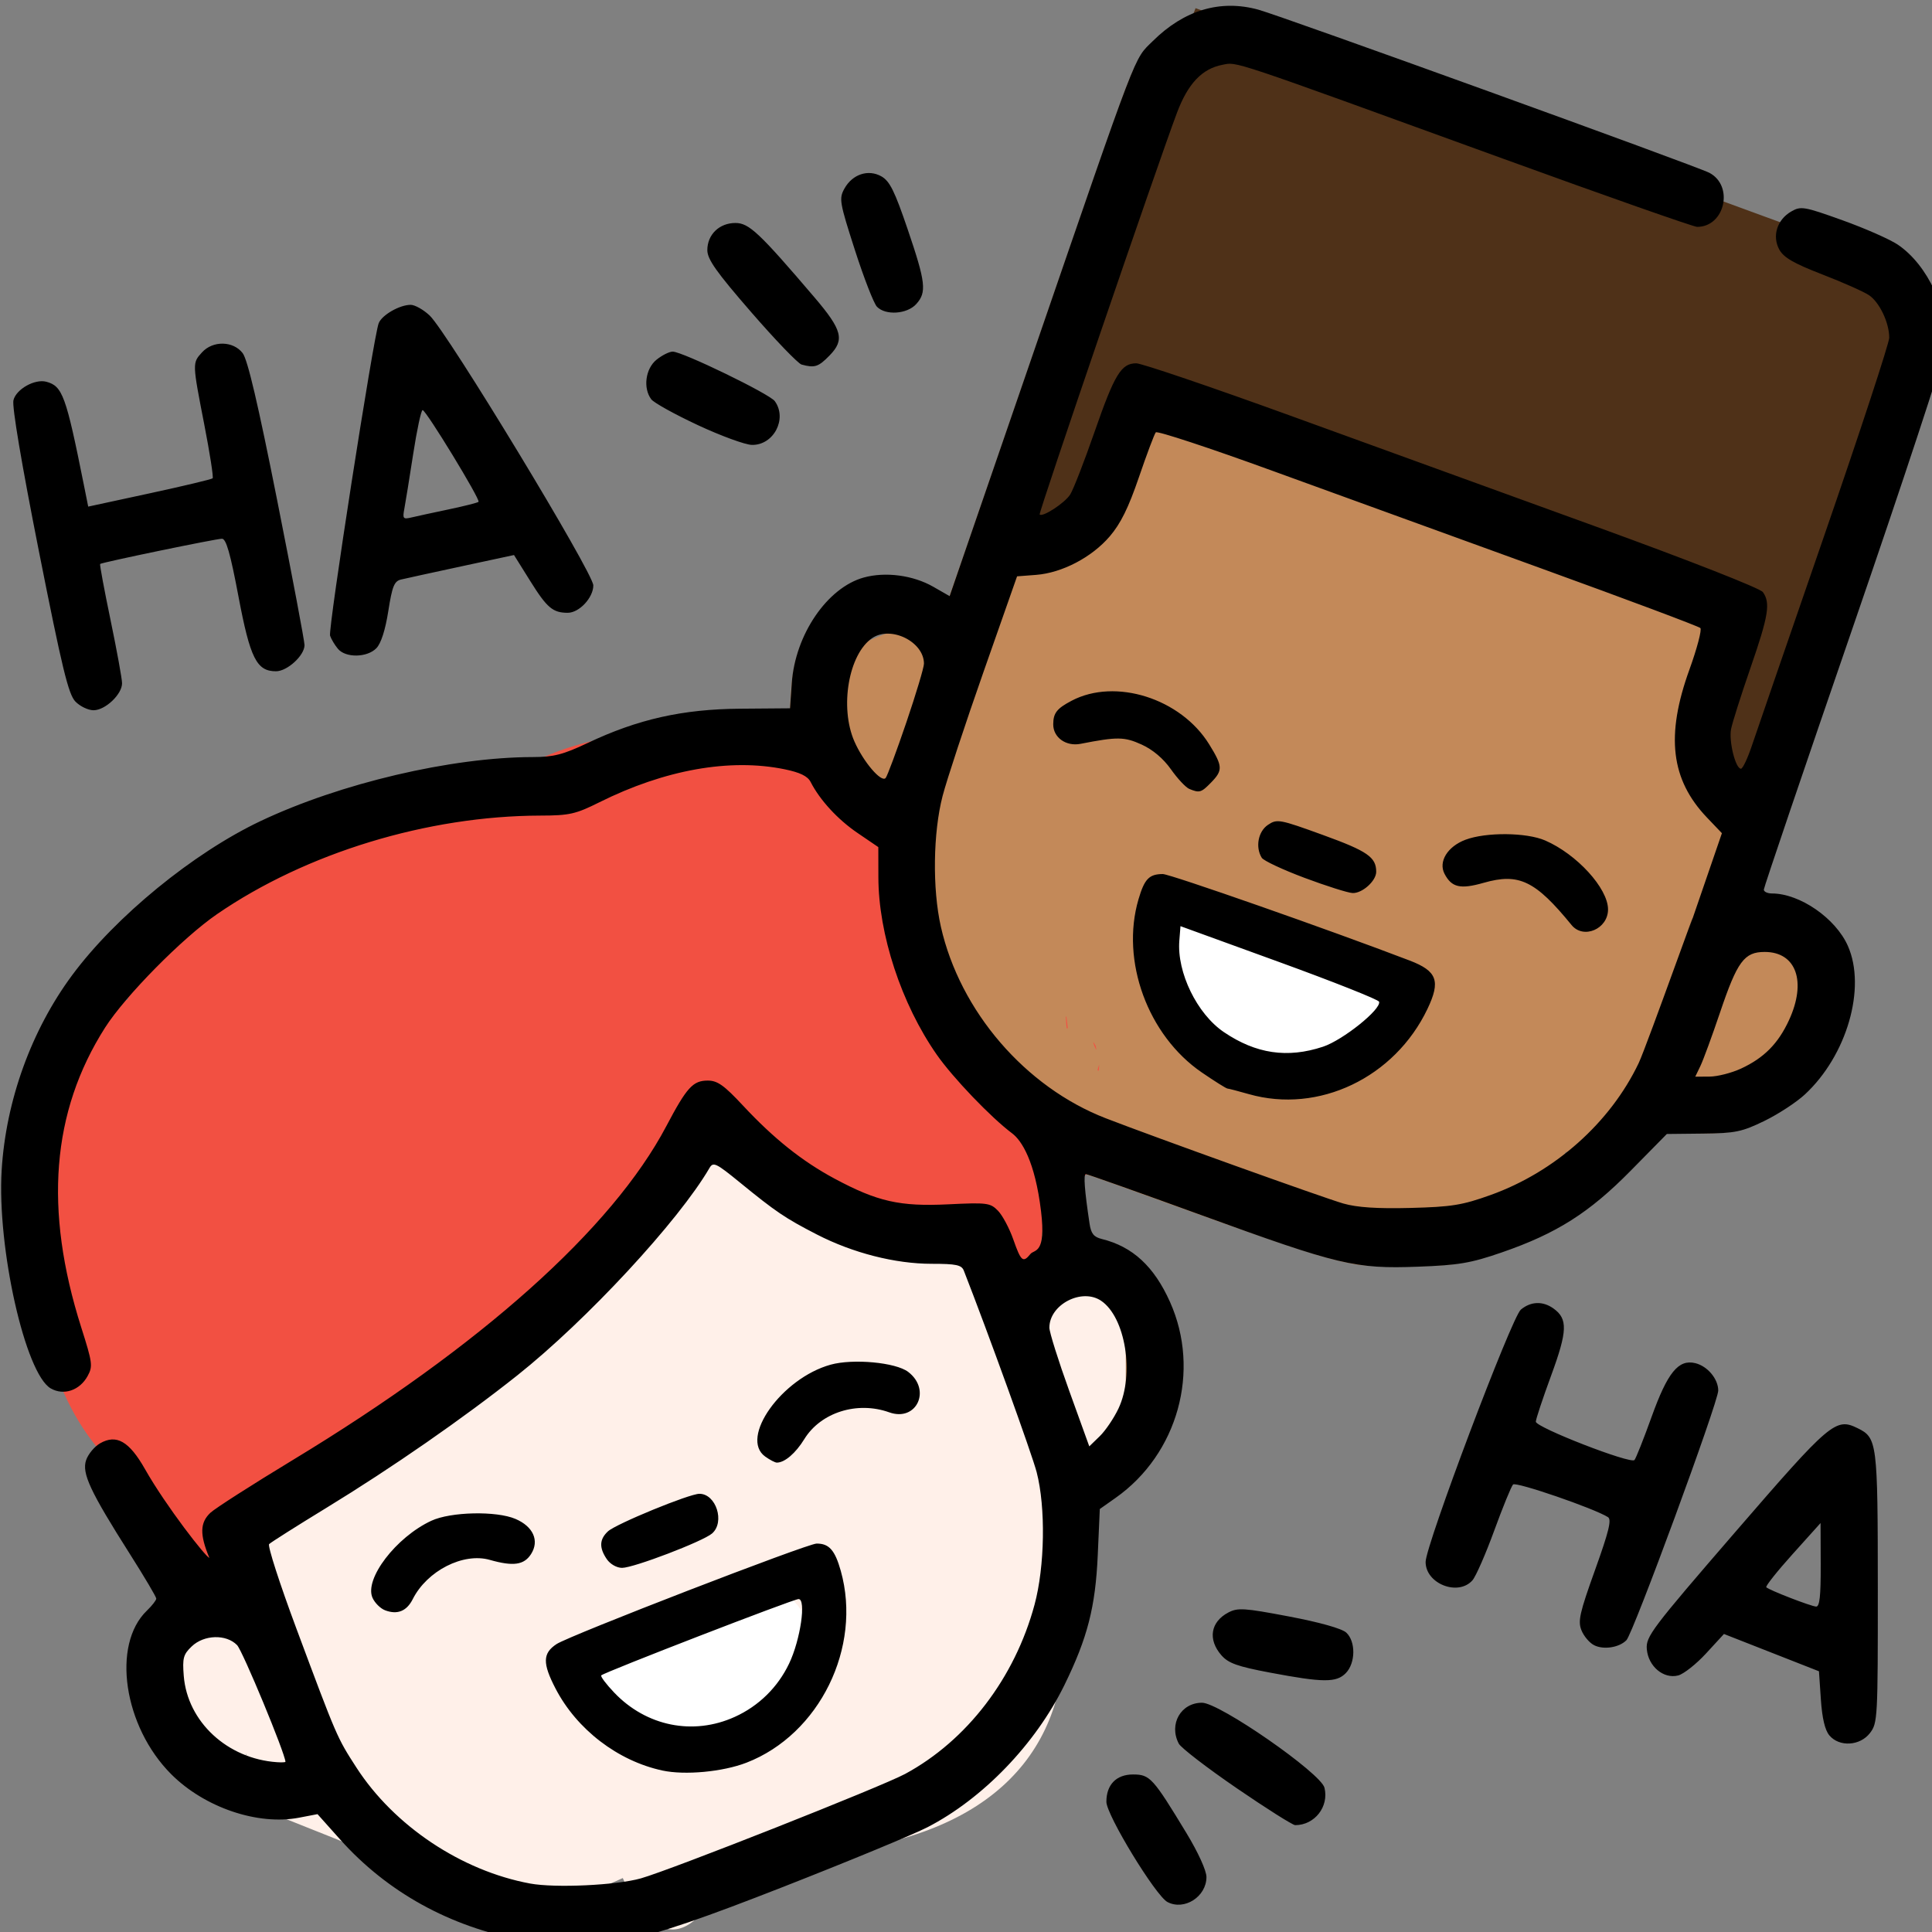 <?xml version="1.0" encoding="UTF-8" standalone="no"?>
<!-- Created with Inkscape (http://www.inkscape.org/) -->

<svg
   version="1.1"
   id="svg80771"
   width="512"
   height="512"
   viewBox="0 0 512 512"
   sodipodi:docname="people.svg"
   inkscape:version="1.1.1 (3bf5ae0d25, 2021-09-20)"
   xmlns:inkscape="http://www.inkscape.org/namespaces/inkscape"
   xmlns:sodipodi="http://sodipodi.sourceforge.net/DTD/sodipodi-0.dtd"
   xmlns="http://www.w3.org/2000/svg"
   xmlns:svg="http://www.w3.org/2000/svg">
  <rect x="0" y="0" width="512" height="512" fill="#808080" stroke="none"/>
  <defs
     id="defs80775">
    <clipPath
       clipPathUnits="userSpaceOnUse"
       id="clipPath84287">
      <path
         id="path84289"
         style="fill:#ff0000;fill-opacity:1;fill-rule:nonzero;stroke:none"
         d="M 59.004,299.09 V 499.781 H 281.051 V 299.09 Z m 6.543,153.477 c 0.882,-0.034 1.86,0.278 2.811,1.002 0.377,-0.537 1.687,0.812 7.326,1.68 -0.056,-0.176 -0.105,-0.353 -0.123,-0.537 -0.024,-0.24 0.12,0.187 0.24,0.557 0.101,0.015 0.188,0.032 0.291,0.047 0.162,0.023 -0.044,0.329 -0.016,0.49 0.146,0.827 0.368,1.64 0.537,2.463 0.209,1.021 0.374,2.05 0.596,3.068 0.375,1.719 0.796,3.428 1.193,5.143 0.277,1.121 1.142,4.462 1.395,5.936 0.136,0.795 0.135,1.614 0.166,2.426 0.019,0.091 0.044,0.182 0.061,0.273 0.082,0.448 0.185,1.612 0.25,2.564 0.027,0.194 0.05,0.389 0.076,0.584 0.172,2.995 1.751,5.517 3.006,8.146 0.479,1.064 0.646,1.327 0.963,2.521 0.075,0.283 0.112,0.574 0.16,0.863 0.006,0.013 0.012,0.026 0.018,0.039 0.023,0.052 0.027,0.226 0.016,0.17 -0.014,-0.069 -0.022,-0.14 -0.033,-0.209 -0.205,-0.468 -0.438,-0.925 -0.656,-1.387 -3.363,-7.107 -2.818,11.909 -6.289,4.854 -0.249,-0.507 -0.537,-0.998 -0.748,-1.521 -0.089,-0.221 -0.115,-0.463 -0.146,-0.699 -0.01,-0.072 0.088,0.273 0.08,0.201 -0.059,-0.524 -0.33,-0.962 -0.543,-1.438 -0.568,-1.216 -1.223,-2.387 -1.771,-3.613 -0.957,-2.14 -1.695,-4.39 -1.914,-6.734 -0.023,-0.006 -0.047,-0.011 -0.07,-0.018 -0.197,-0.053 -0.179,-0.285 -0.141,-0.535 -0.21,-0.415 -0.418,-0.832 -0.6,-1.26 -0.422,-0.993 -0.761,-2.019 -1.146,-3.027 -0.935,-2.447 -1.909,-4.874 -2.891,-7.303 0.01,-0.189 0.025,-0.378 0.037,-0.566 -0.019,-0.026 -0.037,-0.052 -0.037,-0.074 -1.68e-4,-0.028 0.004,-0.083 0.004,-0.113 -0.219,-0.308 -0.45,-0.608 -0.658,-0.924 -1.67,-2.537 -1.822,-2.889 -3.371,-5.564 -2.462,-4.253 -0.7,-7.401 1.93,-7.504 z m 2.1,13.992 c 0.015,0.021 0.028,0.042 0.043,0.062 0.071,-1.058 0.16,-2.116 0.16,-3.176 4.43e-4,-1.05 -0.199,1.961 -0.203,3.113 z m 0.043,0.062 c -0.003,0.042 -0.007,0.083 -0.01,0.125 0.072,0.099 0.235,0.204 0.191,0.135 -0.057,-0.089 -0.121,-0.173 -0.182,-0.26 z m 10.699,13.828 c -0.399,0.859 -0.886,1.432 -1.463,1.689 0.796,-0.142 1.543,-0.424 1.988,-0.824 0.266,-0.24 0.457,-0.54 0.615,-0.863 -0.38,0.012 -0.76,0.012 -1.141,-0.002 z m -4.793,0.512 c -0.112,0.873 0.909,1.266 2.125,1.279 -0.548,-0.115 -1.147,-0.422 -1.801,-0.959 -0.118,-0.097 -0.224,-0.206 -0.324,-0.32 z" />
    </clipPath>
    <inkscape:path-effect
       effect="bspline"
       id="path-effect93567"
       is_visible="true"
       lpeversion="1"
       weight="33.333"
       steps="2"
       helper_size="0"
       apply_no_weight="true"
       apply_with_weight="true"
       only_selected="false" />
    <inkscape:path-effect
       effect="bspline"
       id="path-effect93741"
       is_visible="true"
       lpeversion="1"
       weight="33.333"
       steps="2"
       helper_size="0"
       apply_no_weight="true"
       apply_with_weight="true"
       only_selected="false" />
  </defs>
  <sodipodi:namedview
     id="namedview80773"
     pagecolor="#ffffff"
     bordercolor="#666666"
     borderopacity="1.0"
     inkscape:pageshadow="2"
     inkscape:pageopacity="0.0"
     inkscape:pagecheckerboard="0"
     showgrid="false"
     inkscape:zoom="0.81835938"
     inkscape:cx="659.24582"
     inkscape:cy="473.50835"
     inkscape:window-width="1920"
     inkscape:window-height="1001"
     inkscape:window-x="-9"
     inkscape:window-y="-9"
     inkscape:window-maximized="1"
     inkscape:current-layer="g80777" />
  <g
     inkscape:groupmode="layer"
     inkscape:label="Image"
     id="g80777">
    <path
       id="path63521"
       style="display:inline;fill:#c38959;fill-opacity:1;fill-rule:evenodd;stroke-width:6.402;stroke-linecap:round;stroke-linejoin:round;stroke-dasharray:6.402, 76.828"
       d="m 302.171,110.564 v 8.838 h -5.231 v 21.927 a 105.792,92.826 0 0 0 -0.492,0.236 h -18.514 v 11.763 a 105.792,92.826 0 0 0 -2.681,2.353 v -5.173 h -10.258 v 15.391 a 105.792,92.826 0 0 0 -21.707,55.945 105.792,92.826 0 0 0 105.791,92.825 105.792,92.826 0 0 0 105.792,-92.825 105.792,92.826 0 0 0 -103.473,-92.779 v -3.351 h -6.153 v -6.311 h -20.922 v -8.838 h -9.861 z" />
    <rect
       style="display:inline;fill:#c38959;fill-opacity:1;fill-rule:evenodd;stroke-width:5.153;stroke-linecap:round;stroke-linejoin:round;stroke-dasharray:5.153, 61.839"
       id="rect64137"
       width="16.614"
       height="22.407"
       x="290.478"
       y="130.762" />
    <rect
       style="display:inline;fill:#c38959;fill-opacity:1;fill-rule:evenodd;stroke-width:5.153;stroke-linecap:round;stroke-linejoin:round;stroke-dasharray:5.153, 61.839"
       id="rect64139"
       width="9.775"
       height="26.122"
       x="277.934"
       y="141.564" />
    <rect
       style="display:inline;fill:#c38959;fill-opacity:1;fill-rule:evenodd;stroke-width:5.153;stroke-linecap:round;stroke-linejoin:round;stroke-dasharray:5.153, 61.839"
       id="rect64141"
       width="7.147"
       height="22.091"
       x="270.787"
       y="145.595" />
    <rect
       style="display:inline;fill:#c38959;fill-opacity:1;fill-rule:evenodd;stroke-width:5.153;stroke-linecap:round;stroke-linejoin:round;stroke-dasharray:5.153, 61.839"
       id="rect64143"
       width="10.408"
       height="26.016"
       x="264.995"
       y="150.506" />
    <rect
       style="display:inline;fill:#c38959;fill-opacity:1;fill-rule:evenodd;stroke-width:5.153;stroke-linecap:round;stroke-linejoin:round;stroke-dasharray:5.153, 61.839"
       id="rect64145"
       width="16.307"
       height="30.612"
       x="258.172"
       y="154.431" />
    <rect
       style="display:inline;fill:#c38959;fill-opacity:1;fill-rule:evenodd;stroke-width:5.153;stroke-linecap:round;stroke-linejoin:round;stroke-dasharray:5.153, 61.839"
       id="rect64251"
       width="34.152"
       height="38.818"
       x="417.548"
       y="151.591" />
    <rect
       style="display:inline;fill:#c38959;fill-opacity:1;fill-rule:evenodd;stroke-width:5.153;stroke-linecap:round;stroke-linejoin:round;stroke-dasharray:5.153, 61.839"
       id="rect64253"
       width="66.458"
       height="19.251"
       x="331.399"
       y="304.337" />
    <rect
       style="display:inline;fill:#c38959;fill-opacity:1;fill-rule:evenodd;stroke-width:5.153;stroke-linecap:round;stroke-linejoin:round;stroke-dasharray:5.153, 61.839"
       id="rect64255"
       width="23.999"
       height="29.034"
       x="390.78"
       y="285.717" />
    <rect
       style="display:inline;fill:#c38959;fill-opacity:1;fill-rule:evenodd;stroke-width:5.153;stroke-linecap:round;stroke-linejoin:round;stroke-dasharray:5.153, 61.839"
       id="rect64257"
       width="20.307"
       height="32.19"
       x="407.702"
       y="273.094" />
    <rect
       style="display:inline;fill:#c38959;fill-opacity:1;fill-rule:evenodd;stroke-width:5.153;stroke-linecap:round;stroke-linejoin:round;stroke-dasharray:5.153, 61.839"
       id="rect64259"
       width="15.691"
       height="27.141"
       x="418.471"
       y="269.622" />
    <path
       id="path87788"
       style="display:inline;fill:#c38959;fill-opacity:1;fill-rule:evenodd;stroke-width:1.574;stroke-linecap:round;stroke-linejoin:round;stroke-dasharray:1.574, 18.891"
       d="m 326.106,1.893 c -7.45,-0.1 -14.349,3.082 -21.054,9.653 -1.87,1.832 -2.685,2.934 -3.791,5.129 -2.969,5.897 -3.844,8.378 -39.248,111.247 -5.615,16.316 -10.299,29.833 -10.41,30.038 -0.139,0.256 -1.062,-0.126 -2.943,-1.217 -5.045,-2.926 -9.024,-4.052 -14.285,-4.043 -1.635,0.002 -3.839,0.216 -4.898,0.472 -6.264,1.515 -12.258,7.083 -16.087,14.945 -2.367,4.86 -3.447,9.411 -3.85,16.216 l -0.22,3.709 -7.88,0.004 c -19.653,0.009 -29.594,1.948 -45.11,8.811 -5.83,2.579 -9.379,3.807 -10.994,3.807 h -0.852 v 7.732 7.734 l 1.462,-0.009 c 2.075,-0.009 5.313,-0.528 7.052,-1.13 0.817,-0.283 3.752,-1.574 6.523,-2.869 9.109,-4.259 16.831,-6.82 25.116,-8.331 5.342,-0.974 14.82,-1.189 19.917,-0.45 4.069,0.59 7.998,1.725 9.035,2.611 0.355,0.303 1.442,1.83 2.416,3.392 2.584,4.146 7.251,8.72 12.56,12.308 l 4.204,2.839 0.017,6.219 c 0.017,10.656 1.498,18.768 5.376,29.445 2.424,6.675 7.546,16.271 11.187,20.964 5.001,6.446 12.499,14.136 18.864,19.346 1.685,1.379 2.212,2.421 2.862,5.668 0.885,4.423 2.399,18.017 2.443,21.931 l 0.043,3.844 -0.917,0.983 c -0.639,0.685 -1.151,0.954 -1.69,0.89 -0.65,-0.078 -0.937,-0.496 -1.8,-2.617 -3.103,-7.627 -4.621,-10.186 -6.627,-11.182 -1.313,-0.652 -1.677,-0.669 -11.928,-0.585 -9.084,0.074 -10.984,0.007 -13.484,-0.476 -7.099,-1.369 -15.36,-5.193 -24.01,-11.118 -5.065,-3.469 -9.059,-6.942 -16.154,-14.045 -3.323,-3.327 -6.368,-6.104 -7.054,-6.434 -0.719,-0.346 -1.866,-0.576 -2.835,-0.567 -3.154,0.029 -5.012,1.83 -8.557,8.297 -3.603,6.572 -6.063,10.683 -8.451,14.122 -5.391,7.763 -12.371,15.918 -20.413,23.847 l -5.158,5.087 0.081,9.877 0.081,9.879 4.308,-3.991 c 14.587,-13.517 29.849,-30.722 37.013,-41.724 1.75,-2.687 2.472,-3.549 2.972,-3.549 0.94,0 2.661,1.205 8.724,6.106 7.033,5.685 11.192,8.487 17.308,11.66 10.532,5.464 21.064,8.37 30.592,8.442 5.14,0.039 8.36,0.424 9.074,1.088 0.652,0.605 2.189,4.498 8.171,20.694 7.088,19.187 11.514,31.922 12.139,34.931 0.172,0.824 0.382,1.82 0.468,2.211 l 0.158,0.708 h 11.561 11.559 l 2.51,-2.617 c 6.957,-7.253 10.976,-16.097 11.905,-26.198 0.802,-8.728 -1.491,-18.093 -6.255,-25.554 -3.826,-5.993 -7.798,-9.116 -14.098,-11.087 -3.834,-1.199 -3.999,-1.465 -4.841,-7.782 -0.815,-6.115 -1.037,-9.199 -0.702,-9.719 0.347,-0.54 -1.448,-1.141 24.195,8.085 31.796,11.439 39.106,13.816 47.535,15.45 4.029,0.781 20.744,0.779 26.306,-0.004 8.8,-1.239 21.848,-6.121 30.226,-11.309 5.922,-3.667 14.499,-11.221 23.916,-21.065 l 2.146,-2.244 h 6.94 c 10.462,0 12.756,-0.421 18.955,-3.479 4.443,-2.191 9.405,-5.691 12.192,-8.6 8.176,-8.533 12.871,-22.005 11.191,-32.104 -0.725,-4.356 -2.33,-7.551 -5.492,-10.93 -4.279,-4.572 -9.354,-7.345 -14.877,-8.129 -1.684,-0.239 -3.064,-0.595 -3.205,-0.827 -0.348,-0.577 2.302,-8.501 24.156,-72.266 11.47,-33.468 20.629,-61.05 22.779,-68.592 1.199,-4.205 1.305,-5.974 0.606,-10.085 -0.226,-1.326 -0.64,-2.649 -1.049,-3.969 -0.184,-0.256 -0.315,-0.552 -0.395,-0.862 -0.017,-0.044 -0.058,-0.086 -0.048,-0.131 0.017,-0.033 0.031,0.066 0.06,0.083 0.029,0.015 0.06,0.03 0.091,0.045 -0.125,-0.271 -0.17,-0.585 -0.24,-0.886 -0.081,-0.217 -0.201,-0.416 -0.285,-0.632 -0.034,0.091 0.064,0.616 0.067,0.829 0.062,0.097 0.156,0.178 0.183,0.291 0.022,0.09 -0.11,-0.146 -0.165,-0.22 -0.205,-0.279 -0.412,-0.561 -0.57,-0.872 -0.146,-0.283 -0.267,-0.523 -0.368,-0.813 -0.161,-0.216 -0.294,-0.488 -0.403,-0.718 -0.038,-0.078 -0.067,-0.16 -0.101,-0.24 -0.038,-0.128 -0.077,-0.256 -0.112,-0.385 -8.5e-4,-0.003 -8.5e-4,-0.009 0,-0.014 -0.086,-0.158 -0.174,-0.395 -0.226,-0.527 -0.202,-0.592 -0.355,-1.193 -0.543,-1.79 -0.062,-0.243 -0.082,-0.322 -0.103,-0.4 -1.705,-2.919 -3.745,-5.555 -6.039,-7.496 -1.084,-0.917 -3.168,-2.264 -4.631,-2.994 -5.739,-2.864 -18.875,-7.722 -21.866,-8.085 -1.763,-0.214 -3.19,0.36 -4.961,1.998 -3.174,2.935 -3.248,7.366 -0.173,10.135 1.588,1.43 3.722,2.476 11.447,5.611 7.594,3.082 10.658,4.569 11.917,5.779 2.112,2.029 4.208,6.915 4.208,9.81 0,1.941 -1.325,6.374 -7.036,23.543 -4.937,14.844 -29.094,85.121 -30.309,88.175 -1.077,2.708 -1.621,3.515 -2.205,3.285 -1.218,-0.479 -2.585,-5.191 -2.597,-8.945 0,-1.803 0.477,-3.52 3.983,-14.201 5.713,-17.404 6.278,-19.95 5.036,-22.635 -0.617,-1.335 -1.478,-1.765 -11.639,-5.825 -10.483,-4.189 -26.606,-10.145 -74.457,-27.503 -55.494,-20.131 -71.14,-25.672 -78.129,-27.669 -2.94,-0.84 -4.195,-0.595 -5.832,1.134 -1.933,2.042 -3.182,4.923 -8.256,19.063 -4.227,11.782 -5.202,13.907 -7.231,15.762 -2.754,2.518 -6.545,4.295 -6.545,3.069 0,-1.675 32.966,-97.962 36.749,-107.336 2.232,-5.531 4.944,-8.857 8.716,-10.69 1.849,-0.898 2.365,-1.005 4.839,-1.005 2.35,0 3.352,0.184 6.615,1.223 4.912,1.563 21.861,7.619 57.073,20.391 29.127,10.565 51.087,18.39 56.955,20.294 3.062,0.994 3.575,1.077 4.88,0.791 2.076,-0.454 4.231,-2.637 4.898,-4.964 0.606,-2.112 0.61,-2.655 0.04,-4.627 -0.592,-2.041 -2.232,-3.67 -4.759,-4.723 C 444.561,42.741 377.36,18.307 348.792,8.276 343.63,6.464 338.875,4.768 338.224,4.507 337.574,4.247 335.566,3.607 333.763,3.085 331.144,2.326 328.598,1.928 326.115,1.894 Z M 307.033,114.682 c 2.481,0.541 12.077,3.692 22.055,7.242 20.316,7.227 95.488,34.587 109.536,39.868 11.648,4.379 11.999,4.533 11.999,5.268 0,1.015 -1.108,4.918 -3.088,10.884 -2.556,7.701 -3.375,11.527 -3.584,16.727 -0.371,9.236 1.984,15.176 8.99,22.675 1.771,1.896 3.22,3.549 3.22,3.674 0,0.125 -1.788,5.431 -3.974,11.792 -14.838,43.174 -17.957,50.832 -24.134,59.27 -8.523,11.643 -20.761,20.618 -34.536,25.326 -5.894,2.014 -8.775,2.489 -17.352,2.865 -3.807,0.167 -7.546,0.285 -8.307,0.262 -4.9,-0.146 -9.132,-0.588 -11.537,-1.205 -5.051,-1.295 -57.284,-20.032 -65.689,-23.565 -21.085,-8.861 -38.219,-30.256 -42.165,-52.652 -1.732,-9.83 -1.268,-23.576 1.096,-32.534 1.174,-4.448 6.62,-20.79 12.771,-38.318 3.076,-8.766 5.864,-16.74 6.196,-17.724 l 0.604,-1.79 2.673,-0.206 c 8.568,-0.663 14.62,-3.291 20.293,-8.809 4.094,-3.983 5.781,-7.215 10.066,-19.283 1.479,-4.166 2.958,-8.116 3.287,-8.779 0.553,-1.115 0.672,-1.187 1.582,-0.989 z m -72.649,53.28 c 1.749,-0.161 3.51,0.221 5.388,1.16 2.979,1.49 5.008,4.254 5.014,6.83 0,1.801 -6.209,20.857 -9.216,28.264 -1.097,2.704 -1.446,2.907 -2.97,1.735 -3.127,-2.404 -6.671,-8.353 -7.849,-13.176 -0.69,-2.824 -0.532,-10.938 0.27,-13.922 1.526,-5.678 4.335,-9.573 7.615,-10.551 0.584,-0.174 1.166,-0.287 1.749,-0.341 z m 233.023,84.429 c 3.924,0 6.375,1.325 7.935,4.292 0.578,1.099 0.662,1.753 0.649,5.05 -0.017,3.475 -0.098,4.006 -1.001,6.451 -1.842,4.983 -4.772,9.26 -8.126,11.862 -2.516,1.952 -6.845,4.085 -9.906,4.881 -1.579,0.41 -3.446,0.634 -5.313,0.634 h -2.878 l 0.769,-1.56 c 1.102,-2.232 2.313,-5.418 5.455,-14.378 5.373,-15.321 6.748,-17.231 12.416,-17.231 z m -178.9,91.265 c 0.637,0.04 1.216,0.137 1.682,0.295 1.611,0.545 3.958,2.879 5.211,5.181 1.815,3.337 2.668,6.955 2.845,12.054 0.175,5.08 -0.16,7.676 -1.42,10.997 -0.991,2.611 -3.201,6.145 -5.345,8.551 -0.842,0.945 -1.899,1.989 -2.351,2.318 l -0.822,0.599 -3.952,-11.013 c -4.14,-11.537 -6.645,-19.347 -6.645,-20.712 0,-2.583 2.223,-5.784 5.044,-7.262 1.419,-0.744 3.844,-1.129 5.754,-1.009 z" />
    <path
       style="display:inline;fill:#c38959;fill-opacity:1;fill-rule:evenodd;stroke-width:1.574;stroke-linecap:round;stroke-linejoin:round;stroke-dasharray:1.574, 18.891"
       d="m 434.316,278.87 c 0,-1.58 0.122,-1.9 1.284,-3.365 0.706,-0.89 1.33,-1.572 1.385,-1.514 0.096,0.1 -2.308,6.22 -2.552,6.493 -0.064,0.072 -0.117,-0.654 -0.117,-1.614 z"
       id="path87827" />
    <path
       style="display:inline;fill:#c38959;fill-opacity:1;fill-rule:evenodd;stroke-width:1.574;stroke-linecap:round;stroke-linejoin:round;stroke-dasharray:1.574, 18.891"
       d="m 362.474,319.962 c -1.862,-0.142 -4.284,-0.475 -5.384,-0.741 -2.367,-0.571 -19.091,-6.397 -37.998,-13.237 -31.911,-11.543 -34.273,-12.604 -43.097,-19.351 -14.272,-10.912 -24.521,-27.523 -27.368,-44.354 -0.792,-4.682 -1.116,-12.178 -0.769,-17.775 0.586,-9.45 1.302,-12.487 6.843,-29.046 2.63,-7.86 13.498,-39.142 14.546,-41.87 0.154,-0.402 0.765,-0.575 2.563,-0.728 1.298,-0.11 3.15,-0.31 4.115,-0.445 1.723,-0.241 1.756,-0.231 1.877,0.57 l 0.124,0.815 0.046,-0.856 c 0.04,-0.724 0.245,-0.911 1.337,-1.212 2.291,-0.633 6.555,-2.67 8.819,-4.214 6.509,-4.438 9.343,-8.839 13.839,-21.49 3.109,-8.748 4.063,-11.204 4.352,-11.204 0.654,0 8.362,2.466 16.62,5.317 8.448,2.916 18.55,6.565 76.765,27.722 31.305,11.377 50.079,18.381 50.541,18.855 0.307,0.315 -0.59,3.705 -2.592,9.801 -3.511,10.689 -4.3,14.874 -4.01,21.275 0.206,4.537 0.697,6.686 2.36,10.342 1.509,3.314 2.46,4.711 5.849,8.588 l 2.771,3.169 v 2.4 c 0,2.264 -0.216,3.026 -3.822,13.503 -5.507,16 -7.48,21.6 -10.325,29.298 -2.358,6.382 -2.657,7.003 -4.531,9.406 -1.98,2.539 -2.501,3.993 -0.676,1.888 0.517,-0.597 0.878,-0.872 0.802,-0.611 -0.546,1.874 -1.332,3.962 -1.525,4.05 -0.127,0.058 -0.231,0.36 -0.231,0.672 0,0.596 -2.1,4.649 -3.931,7.586 -3.647,5.851 -9.332,12.124 -15.959,17.611 -4.205,3.481 -13.716,8.899 -15.623,8.899 -0.742,0 -1.1,0.145 -1.1,0.446 0,1.079 -9.674,4.003 -15.076,4.557 -4.518,0.463 -16.106,0.673 -20.153,0.365 z m -14.806,-28.881 c 13.152,-2.353 24.731,-11.299 30.504,-23.57 1.564,-3.325 2.19,-5.865 1.873,-7.601 -0.263,-1.436 -1.782,-3.084 -3.813,-4.137 -3.959,-2.053 -57.777,-21.264 -66.434,-23.714 -3.594,-1.017 -5.972,0.007 -7.329,3.155 -4.187,9.712 -3.124,23.583 2.638,34.409 3.763,7.07 8.617,12.14 16.338,17.062 2.408,1.535 3.507,2.007 6.724,2.884 2.115,0.577 4.884,1.247 6.154,1.49 3.144,0.6 10.049,0.612 13.346,0.022 z m -56.304,-8.124 c 0.112,-0.477 0.077,-0.868 -0.074,-0.868 -0.311,0 -0.659,1.471 -0.408,1.728 0.212,0.217 0.244,0.161 0.483,-0.86 z m -1.072,-6.294 c -0.509,-0.975 -0.698,-0.271 -0.237,0.882 0.275,0.686 0.397,0.782 0.491,0.38 0.069,-0.295 -0.045,-0.862 -0.254,-1.262 z m -7.633,-7.114 c -0.259,-0.457 -0.317,-0.359 -0.321,0.548 0,0.608 0.096,1.46 0.221,1.894 0.194,0.676 0.24,0.597 0.321,-0.548 0.053,-0.735 -0.048,-1.588 -0.221,-1.894 z m 140.208,-23.088 c 2.973,-1.556 3.903,-4.882 2.409,-8.609 -2.524,-6.294 -11.205,-13.867 -18.211,-15.886 -2.35,-0.677 -11.408,-1.001 -14.439,-0.515 -6.699,1.073 -10.615,4.054 -10.615,8.081 0,1.875 1.063,3.857 2.642,4.924 1.274,0.862 4.268,0.796 8.184,-0.181 4.516,-1.126 6.76,-1.288 9.149,-0.66 3.425,0.9 5.019,2.079 10.485,7.758 2.792,2.901 5.284,5.355 5.538,5.455 1.059,0.416 3.751,0.213 4.858,-0.366 z m -61.851,-10.46 c 2.25,-1.324 3.457,-3.104 3.457,-5.101 0,-3.731 -2.204,-5.253 -13.823,-9.552 -10.183,-3.767 -12.226,-4.19 -14.495,-3.003 -2.553,1.336 -3.743,5.025 -2.605,8.081 0.531,1.427 0.634,1.508 3.966,3.123 6.091,2.953 18.59,7.362 20.958,7.392 0.508,0.007 1.652,-0.417 2.543,-0.941 z M 318.509,209.623 c 1.38,-0.672 3.978,-3.612 4.429,-5.012 0.495,-1.539 -0.148,-3.381 -2.461,-7.049 -4.031,-6.393 -9.836,-10.716 -17.722,-13.197 -2.51,-0.789 -3.176,-0.863 -7.969,-0.88 -5.851,-0.021 -7.132,0.241 -11.158,2.283 -2.903,1.472 -4.228,2.734 -4.68,4.456 -0.719,2.738 0.371,5.342 2.753,6.576 1.682,0.871 3.13,0.892 7.393,0.103 7.204,-1.333 9.072,-1.196 13.528,0.991 2.733,1.341 5.452,3.817 8.664,7.887 1.792,2.272 3.073,3.38 4.517,3.909 1.462,0.536 1.47,0.535 2.707,-0.067 z"
       id="path87983" />
    <path
       style="display:inline;fill:#c38959;fill-opacity:1;fill-rule:evenodd;stroke-width:1.574;stroke-linecap:round;stroke-linejoin:round;stroke-dasharray:1.574, 18.891"
       d="m 362.578,319.96 c -1.804,-0.143 -4.089,-0.432 -5.077,-0.641 -2.09,-0.443 -19.082,-6.342 -38.409,-13.334 -31.92,-11.548 -34.273,-12.605 -43.097,-19.352 -14.272,-10.912 -24.521,-27.523 -27.368,-44.354 -0.792,-4.682 -1.116,-12.178 -0.769,-17.775 0.586,-9.45 -45.851,-33.225 -29.731,-48.471 6.032,-5.705 50.072,-19.716 51.12,-22.445 0.154,-0.402 0.765,-0.575 2.563,-0.728 1.298,-0.11 3.15,-0.31 4.115,-0.445 1.627,-0.227 1.764,-0.197 1.881,0.412 0.122,0.627 0.129,0.626 0.168,-0.041 0.033,-0.539 0.335,-0.779 1.333,-1.054 2.291,-0.633 6.555,-2.67 8.819,-4.214 6.509,-4.438 9.343,-8.839 13.839,-21.49 3.109,-8.748 4.063,-11.204 4.352,-11.204 0.653,0 8.361,2.466 16.62,5.317 8.448,2.916 18.55,6.565 76.765,27.722 31.305,11.377 50.079,18.381 50.541,18.855 0.307,0.315 -0.59,3.705 -2.592,9.801 -3.511,10.689 -4.3,14.874 -4.009,21.275 0.206,4.537 0.696,6.686 2.36,10.342 1.509,3.314 2.459,4.711 5.849,8.588 l 2.771,3.169 v 2.4 c 0,2.264 -0.217,3.03 -3.817,13.503 -4.794,13.945 35.878,1.165 28.708,47.011 -0.712,4.554 -35.508,5.576 -37.205,7.846 -1.958,2.62 -8.831,-12.161 -7.076,-14.266 1.206,-1.447 1.157,-0.805 -0.177,2.32 -0.608,1.425 -1.311,3.088 -1.563,3.696 -0.846,2.047 -3.31,6.133 -5.614,9.309 -3.295,4.542 -8.168,9.606 -13.454,13.983 -4.205,3.481 -13.716,8.899 -15.623,8.899 -0.743,0 -1.1,0.145 -1.1,0.446 0,1.079 -9.674,4.003 -15.076,4.557 -4.528,0.464 -16.131,0.675 -20.049,0.364 z m -14.91,-28.88 c 13.152,-2.353 24.731,-11.299 30.504,-23.57 1.564,-3.325 2.19,-5.865 1.873,-7.601 -0.263,-1.436 -1.782,-3.084 -3.813,-4.137 -3.959,-2.053 -57.777,-21.264 -66.434,-23.714 -3.594,-1.017 -5.972,0.007 -7.329,3.155 -4.187,9.712 -3.124,23.583 2.638,34.409 3.763,7.07 8.617,12.14 16.338,17.062 2.408,1.535 3.507,2.007 6.724,2.884 2.115,0.577 4.884,1.247 6.154,1.49 3.144,0.6 10.049,0.612 13.346,0.022 z m -56.304,-8.124 c 0.112,-0.477 0.077,-0.868 -0.074,-0.868 -0.311,0 -0.659,1.471 -0.408,1.728 0.212,0.217 0.244,0.161 0.483,-0.86 z m -1.072,-6.294 c -0.509,-0.975 -0.698,-0.271 -0.237,0.882 0.275,0.686 0.397,0.782 0.491,0.38 0.069,-0.295 -0.045,-0.862 -0.254,-1.262 z m -7.633,-7.114 c -0.259,-0.457 -0.317,-0.359 -0.321,0.548 0,0.608 0.096,1.46 0.221,1.894 0.194,0.676 0.24,0.597 0.321,-0.548 0.053,-0.735 -0.048,-1.588 -0.221,-1.894 z m 140.208,-23.088 c 2.973,-1.556 3.903,-4.882 2.409,-8.609 -2.524,-6.294 -11.205,-13.867 -18.211,-15.886 -2.35,-0.677 -11.408,-1.001 -14.439,-0.515 -6.699,1.073 -10.615,4.054 -10.615,8.081 0,1.875 1.063,3.857 2.642,4.924 1.274,0.862 4.268,0.796 8.184,-0.181 4.516,-1.126 6.76,-1.288 9.149,-0.66 3.425,0.9 5.019,2.079 10.485,7.758 2.792,2.901 5.284,5.355 5.538,5.455 1.059,0.416 3.751,0.213 4.858,-0.366 z m -61.851,-10.46 c 2.25,-1.324 3.457,-3.104 3.457,-5.101 0,-3.731 -2.204,-5.253 -13.823,-9.552 -10.067,-3.724 -12.372,-4.21 -14.488,-3.055 -2.55,1.391 -3.741,5.101 -2.612,8.133 0.531,1.427 0.634,1.508 3.966,3.123 6.091,2.953 18.59,7.362 20.958,7.392 0.508,0.007 1.652,-0.417 2.543,-0.941 z M 318.509,209.623 c 1.38,-0.672 3.978,-3.612 4.429,-5.012 0.495,-1.539 -0.148,-3.381 -2.461,-7.049 -4.031,-6.393 -9.836,-10.716 -17.722,-13.197 -2.51,-0.789 -3.176,-0.863 -7.969,-0.88 -5.851,-0.021 -7.132,0.241 -11.158,2.283 -2.903,1.472 -4.228,2.734 -4.68,4.456 -0.719,2.738 0.371,5.342 2.753,6.576 1.682,0.871 3.13,0.892 7.393,0.103 7.204,-1.333 9.072,-1.196 13.528,0.991 2.733,1.341 5.452,3.817 8.664,7.887 1.792,2.272 3.073,3.38 4.517,3.909 1.462,0.536 1.47,0.535 2.707,-0.067 z"
       id="path88022"
       sodipodi:nodetypes="csssssscssssssssssscscccsssssscssssscccsssscsssscccsscccsccccsccssssssssscsssssscscssssscssssscsss" />
    <path
       style="display:inline;fill:#c38959;fill-opacity:1;fill-rule:evenodd;stroke-width:5.153;stroke-linecap:round;stroke-linejoin:round;stroke-dasharray:5.153, 61.839"
       id="path88133"
       d="m 449.356,220.733 c -0.241,0.571 -0.812,0.917 -1.096,1.457 -0.13,0.248 -0.19,0.529 -0.266,0.799 -0.062,0.221 -0.136,0.444 -0.148,0.674 -0.028,0.525 0.113,0.734 0.3,1.193 0.098,0.159 0.16,0.347 0.292,0.476 0.041,0.04 0,-0.119 0.019,-0.174 0.017,-0.026 0.038,-0.041 0.057,-0.061 0.017,-0.102 0,-0.207 0.028,-0.306 0.079,-0.317 0.031,-0.74 0.285,-0.938 1.796,-1.399 3.804,-2.486 5.706,-3.729 3.362,-6.147 3.992,3.948 6.457,3.749 0.287,-0.023 0.478,-0.35 0.64,-0.595 0.55,-0.83 0.549,-2.093 0.568,-3.044 -0.106,-0.983 -0.124,-1.98 -0.418,-2.931 -0.212,-0.685 -0.533,-1.245 -0.937,-1.82 -3.999,-2.332 -1.099,-0.781 -12.572,1.399 -0.278,0.053 -0.872,1.289 -0.972,1.478 0.117,1.017 14.142,-0.666 14.026,-1.683 v 0 c -0.211,-0.307 -0.441,-0.859 -0.939,-0.816 -6.784,0.587 -8.266,0.799 -12.538,1.396 -0.106,0.128 -0.225,0.245 -0.319,0.383 -0.86,1.26 -1.029,2.803 -1.224,4.285 -0.017,0.403 -0.055,0.807 -0.038,1.21 0.034,0.815 0.184,1.726 0.511,2.477 0.186,0.428 0.451,0.815 0.695,1.211 0.346,0.562 0.564,1.251 1.073,1.662 1.774,1.435 3.784,2.533 5.676,3.799 5.17,-3.28 5.256,-1.688 6.421,-5.014 0.084,-0.238 0.122,-0.491 0.196,-0.733 0.055,-0.181 0.142,-0.351 0.191,-0.534 0.065,-0.246 0.024,-0.53 0.149,-0.75 0.072,-0.124 0.256,-0.119 0.384,-0.179 0.129,-0.145 0.283,-0.271 0.388,-0.436 0.32,-0.501 0.377,-0.845 0.409,-1.444 0.017,-0.219 0.019,-0.443 -0.028,-0.657 -0.05,-0.236 -0.1,-0.497 -0.256,-0.676 -0.103,-0.117 -0.297,-0.079 -0.446,-0.119 0.07,-0.89 -12.204,-1.901 -12.274,-1.011 z" />
    <path
       style="display:inline;fill:#c38959;fill-opacity:1;fill-rule:evenodd;stroke-width:5.153;stroke-linecap:round;stroke-linejoin:round;stroke-dasharray:5.153, 61.839"
       id="path88135"
       d="m 458.356,218.944 c 0.23,-0.209 0.51,-0.371 0.689,-0.627 0.461,-0.659 0.656,-1.352 0.662,-2.149 9.8e-4,-0.157 -0.079,-0.603 -0.124,-0.453 -0.313,1.05 0.096,2.48 -0.698,3.215 -2.183,2.018 -5.098,3 -7.647,4.5 -0.587,0.111 -1.234,0.045 -1.761,0.334 -0.407,0.222 0.228,0.994 0.322,1.083 0.087,0.083 0.203,0.191 0.319,0.164 0.096,-0.022 0.124,-0.169 0.142,-0.269 0.043,-0.229 0.026,-0.465 0.038,-0.698 -6.8e-4,-0.79 -0.144,-2.343 0.366,-3.012 0.817,-1.069 1.784,-2.008 2.734,-2.955 0.04,-0.039 0.106,0.088 0.087,0.14 -0.046,0.13 -0.17,0.216 -0.255,0.325 -0.95,0.81 -3.431,3.426 -3.68,3.451 -1.034,0.104 1.399,-1.586 1.979,-2.471 0.077,-0.119 -0.274,0.054 -0.411,0.078 -0.108,0.019 -0.215,0.035 -0.322,0.052 -0.56,0.285 -0.81,0.332 -1.205,0.884 -0.124,0.173 -0.168,0.394 -0.253,0.591 -0.931,0.338 3.727,13.844 4.658,13.506 v 0 c 0.268,-0.026 0.544,-0.012 0.805,-0.08 0.715,-0.187 0.937,-0.49 1.515,-0.969 1.598,-1.436 0.415,-0.275 1.612,-1.677 0.923,-1.081 2.149,-1.945 2.796,-3.22 0.45,-0.887 -1.449,1.337 -2.177,2.002 -0.144,0.131 -0.311,0.239 0,0.02 0.29,-0.125 0.99,-0.419 1.134,-0.555 2.051,-1.95 3.491,-3.032 4.386,-5.523 0.618,-1.721 0.529,-2.744 0.628,-4.578 -0.081,-0.809 -0.086,-1.629 -0.241,-2.426 -0.427,-2.204 -1.498,-4.583 -3.203,-6.062 -1.96,-1.699 -3.207,-1.665 -5.82,-2.419 -3.048,1.397 -6.502,2.097 -9.143,4.191 -1.124,0.891 -0.972,2.741 -1.366,4.142 -0.16,0.566 -0.256,1.465 0.075,2.033 0.219,0.375 0.937,0.783 1.27,0.999 0.108,0.876 12.19,-0.689 12.082,-1.566 z" />
    <path
       style="display:inline;fill:#c38959;fill-opacity:1;fill-rule:evenodd;stroke-width:5.153;stroke-linecap:round;stroke-linejoin:round;stroke-dasharray:5.153, 61.839"
       id="path88137"
       d="m 461.568,220.215 c 0.311,-0.479 0.689,-0.918 0.932,-1.437 0.813,-1.731 1.167,-3.978 0.057,-5.69 -0.925,-1.426 -4.542,-2.968 -5.221,-3.339 -3.897,2.02 -8.06,3.574 -11.692,6.06 -1.004,0.687 -1.348,2.07 -1.84,3.201 -0.809,1.855 -1.291,3.866 -0.735,5.886 0.212,0.769 0.518,1.629 1.16,2.082 0.578,0.407 1.395,0.14 2.093,0.21 -1.605,-14.061 10.94,-2.792 14.87,-6.589 0.634,-0.612 0.767,-1.637 0.881,-2.522 0.194,-1.503 -0.223,-3.342 -1.489,-4.31 -0.636,-0.486 -1.491,-0.557 -2.237,-0.835 -13.304,3.157 -12.579,-0.911 -16.043,7.899 -0.737,1.876 -1.472,3.842 -0.149,5.725 1.032,1.469 4.265,2.074 5.558,2.465 5.685,-3.003 12.084,-3.227 13.934,-9.435 0.258,-0.865 0.158,-1.802 0.238,-2.704 -0.41,-1.428 -20.095,4.527 -19.684,5.955 v 0 c 0.362,0.591 0.568,1.319 1.085,1.772 4.088,3.584 13.648,-3.379 14.696,-3.767 0.998,0.136 2.032,0.709 2.995,0.408 0.651,-0.204 1.04,-1.028 1.175,-1.713 0.246,-1.25 -0.885,-3.685 -2.306,-3.825 -1.002,-0.098 -1.784,1.013 -2.765,1.247 -4.544,1.087 -9.165,1.801 -13.748,2.701 -0.476,0.503 -1.174,0.858 -1.427,1.509 -0.277,0.712 -0.229,1.553 -0.053,2.298 0.476,2.022 1.699,3.061 3.323,4.151 6.809,4.571 4.708,1.529 16.21,-3.235 0.657,-0.578 1.454,-1.022 1.971,-1.734 1.206,-1.663 0.97,-4.693 -0.653,-6.017 -3.564,-2.906 -14.371,5.434 -13.21,3.559 -1.13,-0.578 -2.138,-1.566 -3.391,-1.733 -0.424,-0.056 -0.446,0.782 -0.479,1.219 -0.125,1.641 1.15,3.071 2.49,3.723 0.407,0.198 0.871,0.237 1.307,0.355 0.244,0.881 12.394,-2.659 12.15,-3.54 z" />
    <path
       style="display:inline;fill:#c38959;fill-opacity:1;fill-rule:evenodd;stroke-width:5.153;stroke-linecap:round;stroke-linejoin:round;stroke-dasharray:5.153, 61.839"
       id="path88139"
       d="m 430.566,268.608 c -1.91,0.921 -3.514,1.881 -4.945,3.517 -0.521,0.596 -1.037,1.211 -1.418,1.91 -0.743,1.364 -0.891,2.663 -1.185,4.151 0.022,0.571 -0.045,1.152 0.067,1.712 0.098,0.494 0.288,0.976 0.55,1.402 0.232,0.376 0.488,0.837 0.905,0.958 4.584,1.334 9.164,2.993 13.916,3.356 2.84,0.217 7.443,-3.464 9.526,-4.893 1.049,-1.323 2.325,-2.487 3.146,-3.97 1.26,-2.274 1.956,-5.669 1.358,-8.282 -0.258,-1.13 -0.809,-2.227 -1.566,-3.09 -2.376,-2.712 -4.207,-7.091 -7.736,-7.528 -4.647,-0.575 -8.794,3.292 -13.191,4.937 -1.696,1.057 -3.531,1.908 -5.088,3.17 -5.347,4.335 -9.77,11.814 -8.233,19.05 0.247,1.163 0.932,2.18 1.398,3.269 2.721,2.72 1.227,1.678 4.404,3.24 -0.141,0.931 12.699,2.965 12.839,2.034 v 0 c 3.671,0.551 1.715,0.618 5.844,-0.566 3.251,-2.125 4.553,-2.57 6.958,-5.922 2.077,-2.895 3.397,-6.144 3.72,-9.743 0.151,-1.675 0.106,-3.405 -0.286,-5.038 -0.355,-1.475 -1.276,-2.742 -1.914,-4.114 -3.752,0.313 -7.691,2.175 -11.257,0.939 -3.288,-1.14 -4.48,-5.638 -7.478,-7.434 -0.946,-0.567 -2.158,0.534 -3.109,1.09 -2.019,1.181 -4.102,3.599 -5.01,5.766 -0.534,1.274 -0.602,2.703 -0.903,4.055 0.216,1.325 0.082,2.764 0.647,3.976 0.528,1.134 1.388,2.232 2.496,2.768 4.13,1.996 8.567,3.252 12.915,4.682 0.786,0.259 1.877,-0.224 2.473,-0.663 0.449,-0.331 0.792,-0.791 1.188,-1.187 0.631,-0.917 1.506,-2.052 1.871,-3.133 0.207,-0.613 0.29,-1.266 0.355,-1.911 0.122,-1.205 0.129,-2.162 -0.469,-3.234 -0.172,-0.309 -0.489,-0.504 -0.734,-0.756 0.311,-0.874 -11.741,-5.392 -12.053,-4.518 z" />
    <path
       style="display:inline;fill:#c38959;fill-opacity:1;fill-rule:evenodd;stroke-width:5.153;stroke-linecap:round;stroke-linejoin:round;stroke-dasharray:5.153, 61.839"
       id="path88141"
       d="m 397.668,308.697 c -0.385,-0.107 -0.786,-0.168 -1.156,-0.322 -1.216,-0.508 -0.843,-0.957 -2.434,-0.608 -0.807,0.177 -1.793,0.904 -2.279,1.586 -0.243,0.341 -0.351,0.764 -0.527,1.146 0.094,0.392 -0.026,0.923 0.28,1.175 4.599,3.786 6.162,0.889 6.851,9.527 0.117,1.458 -1.689,2.519 -1.812,3.977 -0.043,0.513 0.937,0.401 1.435,0.467 0.835,0.112 1.684,0.041 2.526,0.061 2.173,-1.033 3.057,-1.085 4.473,-3.203 0.503,-0.752 0.687,-1.683 1.077,-2.502 0.955,-2.002 3.56,-3.817 2.957,-5.957 -2.426,-8.607 -5.476,-9.697 -10.849,-12.673 -1.055,-0.23 -2.087,-0.687 -3.165,-0.691 -2.314,-0.009 -4.138,0.908 -5.798,2.487 -0.701,0.667 -1.167,1.554 -1.75,2.331 -1.444,0.255 2.075,21.201 3.518,20.946 v 0 c 0.838,0.24 1.644,0.67 2.513,0.721 2.384,0.142 4.298,-0.67 6.124,-2.243 1.002,-0.863 1.719,-2.024 2.578,-3.036 2.612,-9.588 -0.494,4.868 -5.074,-14.897 -0.419,-1.81 2.102,-3.263 2.163,-5.123 0.022,-0.691 -1.31,-0.49 -1.981,-0.42 -2.191,0.227 -3.038,1.465 -4.606,2.859 -1.212,1.91 -2.399,3.837 -3.63,5.734 -1.227,1.891 -3.425,3.398 -3.714,5.65 -0.356,2.768 0.524,5.752 1.941,8.136 0.613,1.031 4.694,2.918 6.434,3.758 0.661,0.092 1.315,0.304 1.981,0.275 1.454,-0.063 3.13,-0.668 4.273,-1.597 0.672,-0.546 1.21,-1.253 1.735,-1.949 0.52,-0.689 1.05,-1.393 1.391,-2.191 0.191,-0.448 0.112,-0.972 0.166,-1.457 0.825,-0.409 -4.816,-12.377 -5.641,-11.968 z" />
    <path
       style="display:inline;fill:#c38959;fill-opacity:1;fill-rule:evenodd;stroke-width:5.153;stroke-linecap:round;stroke-linejoin:round;stroke-dasharray:5.153, 61.839"
       id="path88143"
       d="m 411.529,316.04 c 1.021,0.625 1.944,1.461 3.062,1.876 1.346,0.5 2.787,0.864 4.219,0.829 3.189,-0.079 5.916,-1.449 8.194,-3.666 2.55,-2.481 2.729,-3.964 3.911,-7.134 1.001,-2.642 3.855,-5.229 3.004,-7.925 -1.696,-5.376 -7.159,-9.719 -12.411,-11.068 -1.517,-0.39 -3.084,-0.72 -4.647,-0.662 -4.254,0.158 -5.4,1.383 -8.963,3.426 -2.694,2.892 -3.593,3.276 -5.035,6.976 -2.537,6.512 0.836,12.917 3.701,18.871 0.273,0.567 1.195,0.312 1.793,0.468 1.241,-0.225 1.462,-0.058 2.378,-1.043 0.361,-0.388 0.607,-0.875 0.91,-1.312 0.922,-0.488 -5.801,-13.871 -6.724,-13.383 v 0 c -0.096,-0.08 -0.17,-0.27 -0.29,-0.241 -0.719,0.172 -0.911,0.931 -1.197,1.488 1.252,5.502 0.818,3.758 4.317,14.331 0.581,1.755 1.19,2.765 3.023,3.446 2.72,1.01 3.929,0.24 6.677,-0.419 1.199,-0.778 2.516,-1.392 3.597,-2.335 2.437,-2.124 4.143,-4.704 5.275,-7.763 0.428,-1.158 1.209,-2.485 0.757,-3.633 -6.202,-15.778 -8.392,-4.293 -3.574,-17.229 -0.555,-0.469 -0.995,-1.14 -1.665,-1.407 -1.888,-0.75 -4.064,-0.174 -5.71,0.853 -2.488,1.552 -4.231,4.007 -5.647,6.54 -0.671,1.202 -1.112,2.524 -1.668,3.787 -1.126,0.197 1.59,16.526 2.716,16.329 z" />
    <path
       style="display:inline;fill:#c38959;fill-opacity:1;fill-rule:evenodd;stroke-width:5.153;stroke-linecap:round;stroke-linejoin:round;stroke-dasharray:5.153, 61.839"
       id="path88145"
       d="m 410.448,297.637 c 1.389,-2.157 2.713,-2.91 0.659,-2.323 -0.206,0.059 -0.41,0.137 -0.591,0.254 -0.268,0.174 -0.527,0.373 -0.743,0.611 -0.544,0.597 -0.697,1.165 -1.011,1.911 0.13,12.504 -3.266,10.35 5.214,13.934 1.623,0.686 2.778,1.04 4.478,0.415 1.826,-0.671 1.897,-1.399 2.85,-2.982 5.326,-8.551 5.5,-4.962 -4.531,-15.373 -0.725,-0.752 -1.797,-1.11 -2.803,-1.339 -0.958,-0.219 -1.963,0.019 -2.945,0.028 -1.555,0.398 3.926,22.961 5.482,22.563 v 0 c 0.776,-0.91 3.756,-3.83 3.15,-5.514 -5.424,-15.091 -9.056,-5.782 -2.805,-15.869 -0.249,-0.28 -0.39,-0.74 -0.746,-0.84 -0.89,-0.25 -2.168,0.756 -2.582,1.363 -0.362,0.53 -1.003,1.236 -0.7,1.804 0.684,1.283 2.913,1.47 3.209,2.9 0.757,3.663 -0.192,7.487 -0.288,11.231 0.132,0.079 0.245,0.256 0.397,0.237 0.57,-0.07 1.184,-0.737 1.519,-1.111 0.303,-0.338 0.644,-0.656 0.856,-1.06 0.158,-0.301 0.05,-0.712 0.23,-1.001 0.727,-1.17 1.636,-2.21 2.454,-3.316 0.45,-0.78 -10.303,-7.303 -10.753,-6.523 z" />
    <path
       id="path78849"
       style="display:inline;fill:#f25042;fill-opacity:1;fill-rule:evenodd;stroke-width:4.677;stroke-linecap:round;stroke-linejoin:round;stroke-dasharray:4.677, 56.122"
       d="m 176.575,194.113 c -20.525,0.037 -39.703,7.187 -51.261,19.11 -52.658,2.807 -92.292,22.575 -92.328,46.052 0.076,1.867 0.405,3.73 0.987,5.579 -19.467,7.282 -31.435,20.616 -31.446,35.036 0.031,7.49 3.301,14.828 9.448,21.204 -1.072,5.312 -1.615,10.788 -1.615,16.287 0.057,24.611 10.922,46.919 27.809,57.099 -1.114,2.856 -1.702,6.099 -1.702,9.401 -5.16e-4,10.354 5.649,18.747 12.619,18.747 6.969,-9.8e-4 14.156,1.389 14.155,-8.963 -6.87e-4,-1.328 -1.635,-12.435 -1.824,-13.732 3.409,-0.318 6.781,-1.124 10.06,-2.403 0.368,0.04 0.736,0.073 1.104,0.103 19.518,-0.069 37.51,-13.692 47.147,-35.697 2.617,-2.718 4.951,-5.685 6.967,-8.856 2.755,1.111 5.638,1.687 8.543,1.707 6.662,-0.007 13.094,-2.935 18.093,-8.238 13.077,-7.993 21.445,-25.06 21.498,-43.845 4.171,-0.695 8.238,-1.507 12.176,-2.431 6.264,14.71 28.874,25.042 54.835,25.058 8.396,-0.04 14.663,2.83 22.218,0.69 0.505,10.743 4.702,14.469 7.243,14.486 2.888,-0.019 5.251,-9.924 5.339,-22.376 9.303,-4.282 16.069,-10.162 19.342,-16.81 -0.175,0.002 -0.348,-0.015 -0.523,-0.014 -2.858,4.637 -10.278,6.209 -19.844,0.502 -0.149,-0.089 -0.289,-0.176 -0.437,-0.264 -1.01,-4.585 -2.411,-7.183 -3.877,-7.185 -0.889,0.003 -1.764,0.965 -2.546,2.795 -0.998,-0.845 -1.955,-1.742 -2.805,-2.795 -0.124,-0.076 -0.224,-0.132 -0.397,-0.25 -2.108,-1.442 -3.317,-2.61 -4.975,-4.574 -1.297,-2.201 -2.915,-4.094 -4.202,-6.332 -0.314,-0.547 -0.836,-1.052 -0.883,-1.679 -0.756,-1.083 -1.484,-2.185 -2.162,-3.319 -0.05,-0.082 -0.219,-0.658 -0.366,-1.132 -0.017,-0.019 -0.04,-0.063 -0.051,-0.081 -0.139,-0.483 -0.017,-0.041 -0.053,-0.188 -0.47,-0.655 -0.905,-1.318 -1.157,-2.028 -0.096,-0.11 -0.058,-0.063 -0.181,-0.204 0.017,-0.195 0.017,-0.229 0.058,-0.155 0,-0.023 -0.017,-0.044 -0.017,-0.067 -0.753,-1.085 -1.865,-2.753 -2.852,-4.689 -0.379,-0.744 -1.383,-2.642 -0.783,-2.546 -0.671,-1.589 -1.349,-3.173 -2.016,-4.764 -0.379,-0.655 -0.26,-1.747 -0.179,-2.863 -1.004,-0.082 -2.013,-0.149 -3.023,-0.2 v -0.002 -0.002 -0.002 -0.002 -0.002 -0.002 c 0,-4.765 -1.662,-9.502 -4.922,-14.043 0.631,-2.435 0.968,-4.904 1.005,-7.379 8.7e-4,-24.157 -27.858,-43.741 -62.223,-43.74 z m 75.011,80.303 c 0.031,0.123 0.079,0.24 0.122,0.359 0.122,0.139 0.148,0.169 0.228,0.26 -0.18,-0.301 -0.309,-0.547 -0.35,-0.619 z m 1.279,2.387 c 0.017,0.014 0.019,0.027 0.029,0.041 -0.198,-0.647 -0.139,-0.417 -0.029,-0.041 z m 0.029,0.041 c 0.029,0.095 0.045,0.132 0.075,0.228 0.472,0.729 1.598,2.68 1.286,1.951 -0.328,-0.767 -0.854,-1.473 -1.361,-2.179 z m -4.225,-7.95 c 0.028,0.291 0.067,0.575 0.16,0.811 0.11,0.283 0.603,1.043 0.492,0.761 -0.209,-0.528 -0.435,-1.047 -0.651,-1.572 z m 33.787,0.466 c 0.048,1.114 0.091,2.215 0.264,3.226 0.079,-0.042 0.156,-0.087 0.236,-0.127 -0.079,-0.805 -0.209,-1.907 -0.334,-2.98 -0.055,-0.04 -0.11,-0.08 -0.165,-0.119 z m -30.405,5.698 c 0,0.03 -0.017,0.061 -0.017,0.091 0.255,0.289 0.275,0.273 0.017,-0.091 z m 37.678,1.053 c 0.017,0.131 0.031,0.26 0.043,0.391 0.182,0.505 0.38,1.001 0.614,1.483 0.211,0.435 0.154,-0.056 -0.017,-0.765 v -0.002 c -0.198,-0.378 -0.413,-0.749 -0.651,-1.108 z m 1.552,6.011 c -0.125,0.386 -0.268,0.884 -0.409,1.378 0.269,0.788 0.406,-0.098 0.409,-1.378 z m -35.284,0.089 c 0.136,0.299 0.28,0.629 0.38,0.803 0.117,0.073 0.242,0.133 0.36,0.204 -0.247,-0.336 -0.498,-0.668 -0.74,-1.007 z"
       sodipodi:nodetypes="ccccccccccccccccccccccccccsccccscscscccccccscccccccccscccccccccccscssscsscccccccccccscccccccccccsc" />
    <path
       id="path82633"
       style="display:inline;fill:#fff0e9;fill-opacity:1;fill-rule:evenodd;stroke-width:5.141;stroke-linecap:round;stroke-linejoin:round;stroke-dasharray:5.141, 61.689"
       d="m 190.693,299.089 c -5.12,0.025 -18.169,3.817 -20.723,16.234 -29.039,27.541 -13.876,13.204 -19.23,22.714 -19.607,21.47 -15.913,7.142 -29.722,25.422 -7.066,0.033 -8.336,2.536 -13.087,11.752 -2.399,-3.545 -3.033,0.122 -5.794,0.12 -4.748,0.024 -9.244,5.543 -12.261,15.052 -0.411,-0.056 -0.823,-0.086 -1.235,-0.089 -2.967,0.029 -12.872,10.996 -15.523,13.675 -91.357,44.189 13.678,60.701 58.182,90.348 11.411,-0.023 22.592,-2.698 32.307,-7.728 3.449,8.575 7.494,13.163 11.632,13.192 5.078,-0.019 9.984,-6.896 13.82,-19.373 0.582,0.038 1.164,0.071 1.746,0.099 2.641,4.293 5.452,6.506 8.29,6.524 2.841,-0.02 5.657,-2.24 8.3,-6.546 40.382,-3.394 59.327,-24.296 59.405,-56.167 -0.006,-0.722 -0.349,-41.944 7.155,-32.43 22.865,-50.253 35.624,-29.882 35.627,-38.755 3.7e-4,-36.881 -60.199,-17.505 -62.478,-25.254 -15.155,-3.367 -17.229,-1.325 -35.278,-12.686 -5.997,4.252 -10.099,-16.823 -16.914,-14.328 -1.367,-1.177 -2.789,-1.776 -4.219,-1.776 z"
       clip-path="url(#clipPath84287)"
       sodipodi:nodetypes="scccccccccccccccccccccss"
       transform="matrix(1.135,0,0,1.033,-20.655,-4.943)" />
    <path
       id="rect92265"
       style="display:inline;fill:#4f3118;fill-opacity:1;fill-rule:evenodd;stroke-width:5.486;stroke-linecap:round;stroke-linejoin:round;stroke-dasharray:5.486, 65.828"
       d="m 316.839,2.166 -27.107,68.939 3.584,1.314 -10.98,27.927 198.233,72.593 27.105,-68.939 -3.584,-1.314 8.931,-22.715 c -0.017,-0.014 -0.021,-0.033 -0.028,-0.043 -0.205,-0.279 -0.412,-0.561 -0.57,-0.872 -0.146,-0.283 -0.267,-0.523 -0.368,-0.813 -0.161,-0.216 -0.294,-0.488 -0.403,-0.718 -0.038,-0.078 -0.067,-0.16 -0.1,-0.24 -0.038,-0.128 -0.077,-0.256 -0.112,-0.385 -8.7e-4,-0.003 -6.9e-4,-0.009 0,-0.014 -0.086,-0.158 -0.174,-0.395 -0.226,-0.527 -0.202,-0.592 -0.355,-1.193 -0.543,-1.79 -0.141,-0.553 -0.106,-0.376 -0.191,-0.841 -0.019,-0.105 -0.017,-0.216 -0.055,-0.315 -0.06,-0.156 -0.166,-0.292 -0.238,-0.444 z M 512.922,79.015 c -0.067,-7.17e-4 0.05,0.609 0.053,0.843 0.017,0.028 0.038,0.053 0.058,0.079 l 0.139,-0.355 c -0.048,-0.187 -0.108,-0.368 -0.211,-0.527 -0.019,-0.028 -0.031,-0.04 -0.041,-0.04 z" />
    <rect
       style="display:inline;fill:#4f3118;fill-opacity:1;fill-rule:evenodd;stroke-width:5.153;stroke-linecap:round;stroke-linejoin:round;stroke-dasharray:5.153, 61.838"
       id="rect92659"
       width="16.387"
       height="48.614"
       x="277"
       y="89.444" />
    <rect
       style="display:inline;fill:#4f3118;fill-opacity:1;fill-rule:evenodd;stroke-width:5.153;stroke-linecap:round;stroke-linejoin:round;stroke-dasharray:5.153, 61.838"
       id="rect92767"
       width="5.493"
       height="30.171"
       x="291.448"
       y="89.23" />
    <rect
       style="display:inline;fill:#4f3118;fill-opacity:1;fill-rule:evenodd;stroke-width:5.153;stroke-linecap:round;stroke-linejoin:round;stroke-dasharray:5.153, 61.838"
       id="rect92769"
       width="16.277"
       height="11.719"
       x="271.432"
       y="129.844" />
    <rect
       style="display:inline;fill:#4f3118;fill-opacity:1;fill-rule:evenodd;stroke-width:5.153;stroke-linecap:round;stroke-linejoin:round;stroke-dasharray:5.153, 61.838"
       id="rect92771"
       width="6.502"
       height="11.719"
       x="271.432"
       y="129.844" />
    <rect
       style="display:inline;fill:#4f3118;fill-opacity:1;fill-rule:evenodd;stroke-width:5.153;stroke-linecap:round;stroke-linejoin:round;stroke-dasharray:5.153, 61.838"
       id="rect92773"
       width="14.794"
       height="43.739"
       x="458.532"
       y="161.979" />
    <rect
       style="display:inline;fill:#4f3118;fill-opacity:1;fill-rule:evenodd;stroke-width:5.153;stroke-linecap:round;stroke-linejoin:round;stroke-dasharray:5.153, 61.838"
       id="rect92775"
       width="17.685"
       height="24.35"
       x="462.883"
       y="148.59" />
    <path
       style="display:inline;fill:#ffffff;fill-opacity:1;stroke:none;stroke-width:1.43px;stroke-linecap:butt;stroke-linejoin:miter;stroke-opacity:1"
       d="m 318.491,240.677 c 11.928,-2.452 37.34,7.353 45.295,18.253 7.955,10.9 -1.546,22.894 -13.473,25.345 -11.927,2.452 -26.281,-4.639 -34.237,-15.538 -7.956,-10.9 -9.513,-25.608 2.415,-28.06 z"
       id="path93565"
       inkscape:path-effect="#path-effect93567"
       inkscape:original-d="m 305.006,228.41848 c 25.41323,9.80677 50.82527,19.61205 76.23593,29.41587 -9.49951,11.99591 -18.9999,23.98987 -28.50217,35.9826 -14.3532,-7.08956 -28.70708,-14.18033 -43.06287,-21.2727 -1.5557,-14.7074 -3.11261,-29.41571 -4.67089,-44.12577 z" />
    <path
       style="display:inline;fill:#ffffff;fill-opacity:1;stroke:none;stroke-width:1.43px;stroke-linecap:butt;stroke-linejoin:miter;stroke-opacity:1"
       d="m 157.748,438.052 c 7.311,-9.974 32.639,-20.004 45.649,-17.3 13.009,2.704 13.701,18.142 6.391,28.114 -7.31,9.972 -22.624,14.48 -35.635,11.777 -13.011,-2.703 -23.716,-12.617 -16.405,-22.591 z"
       id="path93565-7"
       inkscape:path-effect="#path-effect93741"
       inkscape:original-d="m 139.72891,438.10999 c 25.33034,-10.03062 50.65846,-20.06141 75.98469,-30.09234 0.69419,15.43827 1.38633,30.87573 2.0764,46.31337 -15.31254,4.50778 -30.62645,9.0152 -45.94277,13.5226 -10.70427,-9.9146 -21.41009,-19.82892 -32.11832,-29.74363 z" />
    <path
       style="display:inline;fill:#000000;stroke-width:1.02"
       d="m 138.444,514.18 c -19.28,-3.589 -35.844,-12.753 -48.349,-26.751 l -5.95,-6.661 -4.891,0.937 c -10.954,2.099 -25.038,-2.687 -33.868,-11.509 -12.626,-12.615 -15.86,-34.303 -6.465,-43.357 1.371,-1.321 2.493,-2.76 2.493,-3.197 0,-0.437 -3.128,-5.723 -6.951,-11.748 -10.604,-16.71 -12.828,-21.48 -11.637,-24.955 0.544,-1.586 2.198,-3.581 3.677,-4.432 4.358,-2.509 7.73,-0.573 11.939,6.852 5.563,9.815 16.231,23.469 17.036,23.472 0.396,9.7e-4 1.088,2.604 0,0 -2.575,-6.161 -2.499,-9.313 0.287,-11.935 1.246,-1.173 11.104,-7.484 21.906,-14.026 49.801,-30.16 84.566,-61.238 98.907,-88.421 5.438,-10.307 7.056,-12.084 11,-12.084 2.557,0 4.307,1.243 9.316,6.617 8.169,8.764 15.707,14.777 24.296,19.379 11.345,6.079 17.281,7.421 30.081,6.798 10.325,-0.502 11.166,-0.394 13.203,1.695 1.196,1.227 3.027,4.661 4.068,7.632 2.035,5.804 2.57,6.257 4.532,3.833 1.024,-1.266 4.191,0.147 2.816,-11.303 -1.595,-13.275 -5.13,-18.768 -7.67,-20.67 -5.628,-4.214 -15.694,-14.727 -19.975,-20.86 -9.373,-13.431 -15.452,-31.922 -15.465,-47.043 l -0.017,-7.951 -5.524,-3.761 c -5.242,-3.569 -9.968,-8.709 -12.415,-13.501 -0.787,-1.541 -2.782,-2.517 -6.86,-3.357 -14.499,-2.987 -31.796,0.095 -49.166,8.759 -6.258,3.121 -7.893,3.488 -15.611,3.507 -29.874,0.07 -62.017,9.869 -85.669,26.116 -9.126,6.269 -24.333,21.686 -29.684,30.093 -14.168,22.259 -16.229,48.207 -6.31,79.411 2.99,9.405 3.11,10.319 1.698,12.9 -2.094,3.826 -6.35,5.255 -9.777,3.281 C 6.702,364.057 -0.806,330.679 0.44,310.127 1.558,291.699 8.293,273.058 19.117,258.441 30.632,242.889 51.223,226.041 69.03,217.602 c 21.161,-10.028 50.579,-16.944 72.192,-16.972 5.504,-0.007 8.011,-0.651 14.484,-3.718 13.328,-6.316 25.143,-8.975 40.43,-9.098 l 13.227,-0.106 0.47,-6.715 c 0.897,-12.802 9.4,-25.267 19.061,-27.939 5.757,-1.593 13.087,-0.619 18.439,2.449 l 4.324,2.479 21.907,-63.65 c 28.477,-82.739 26.8,-78.356 31.952,-83.46 8.308,-8.228 17.902,-11.078 27.963,-8.306 6.42,1.769 116.248,41.496 119.531,43.237 6.552,3.474 4.087,14.32 -3.254,14.32 -0.93,0 -24.058,-8.127 -51.396,-18.06 -73.478,-26.698 -70.383,-25.663 -74.402,-24.89 -5.422,1.043 -9.147,4.981 -12.067,12.755 -5.329,14.189 -36.731,106.054 -36.377,106.417 0.781,0.801 6.654,-3.036 8.091,-5.285 0.832,-1.302 3.73,-8.751 6.441,-16.554 5.322,-15.32 7.088,-18.226 11.075,-18.226 1.42,0 19.819,6.252 40.885,13.893 21.067,7.641 57.565,20.888 81.107,29.438 24.652,8.953 43.338,16.288 44.063,17.297 2.057,2.861 1.498,6.284 -3.279,20.078 -2.496,7.208 -4.81,14.503 -5.144,16.211 -0.634,3.251 1.175,10.522 2.617,10.522 0.46,0 1.736,-2.673 2.835,-5.94 1.099,-3.267 9.752,-28.389 19.229,-55.826 9.476,-27.437 17.23,-51.045 17.23,-52.461 0,-3.971 -2.583,-9.399 -5.361,-11.266 -1.38,-0.927 -6.953,-3.404 -12.385,-5.504 -7.555,-2.921 -10.233,-4.47 -11.391,-6.589 -1.956,-3.579 -0.587,-7.926 3.177,-10.094 2.547,-1.467 3.396,-1.321 13.583,2.337 5.976,2.146 12.569,5.052 14.651,6.459 7.999,5.407 13.631,17.674 12.522,27.276 -0.304,2.631 -11.235,35.798 -24.292,73.704 -13.057,37.906 -23.74,69.379 -23.74,69.941 0,0.562 0.967,1.021 2.149,1.021 7.378,0 16.875,6.555 20.123,13.889 4.931,11.135 -0.254,29.054 -11.392,39.375 -2.247,2.082 -7.087,5.245 -10.756,7.028 -5.943,2.888 -7.716,3.253 -16.248,3.344 l -9.577,0.103 -9.559,9.712 c -11.003,11.179 -19.658,16.664 -34.234,21.693 -8.173,2.82 -11.403,3.369 -22.157,3.765 -16.684,0.614 -20.963,-0.404 -57.401,-13.66 -16.429,-5.977 -30.204,-10.867 -30.611,-10.867 -0.675,0 -0.358,4.248 0.982,13.163 0.389,2.59 1.121,3.501 3.229,4.021 8.177,2.014 13.859,7.258 18.086,16.691 8.183,18.259 2.071,40.279 -14.407,51.908 l -4.198,2.962 -0.542,12.188 c -0.613,13.786 -2.707,21.955 -8.838,34.468 -7.655,15.624 -21.564,30.067 -36.272,37.664 -3.706,1.914 -21.021,9.072 -38.478,15.906 -40.123,15.708 -49.6,17.64 -68.894,14.049 z m 31.381,-16.388 c 7.966,-2.252 63.864,-24.343 70.039,-27.68 16.388,-8.857 29.056,-25.42 34.298,-44.844 2.733,-10.128 2.985,-25.775 0.565,-35.123 -1.234,-4.769 -12.898,-37.042 -19.306,-53.416 -0.588,-1.503 -2.019,-1.808 -8.496,-1.808 -9.694,0 -20.923,-2.867 -30.461,-7.777 -8.364,-4.306 -10.832,-5.973 -20.383,-13.773 -6.332,-5.171 -7.079,-5.528 -8.057,-3.845 -8.162,14.04 -32.551,40.358 -50.941,54.967 -14.309,11.368 -33.197,24.476 -50.55,35.08 -7.922,4.841 -14.767,9.174 -15.211,9.63 -0.445,0.455 2.812,10.543 7.237,22.416 10.731,28.792 10.745,28.825 15.888,36.788 9.989,15.466 27.819,27.375 46.032,30.746 6.635,1.228 22.844,0.475 29.345,-1.362 z m 5.717,-28.586 c -11.812,-2.542 -22.682,-10.876 -28.309,-21.704 -3.494,-6.724 -3.436,-9.369 0.259,-11.805 3.476,-2.291 66.402,-26.611 68.911,-26.633 3.303,-0.03 4.869,1.736 6.412,7.231 5.693,20.276 -5.653,43.356 -24.99,50.832 -6.287,2.431 -16.304,3.365 -22.283,2.079 z m 19.186,-14.217 c 6.347,-2.88 11.393,-7.832 14.397,-14.128 3.002,-6.294 4.582,-17.096 2.501,-17.096 -1.34,0 -51.475,19.393 -52.286,20.225 -0.254,0.261 1.285,2.31 3.421,4.554 8.517,8.947 20.935,11.451 31.967,6.445 z m -92.68,-28.249 c -1.23,-0.467 -2.729,-1.957 -3.331,-3.312 -2.216,-4.989 6.229,-16.051 15.576,-20.405 5.152,-2.4 17.25,-2.665 22.326,-0.49 4.706,2.017 6.372,5.781 4.118,9.309 -1.857,2.907 -4.722,3.311 -10.931,1.542 -7.04,-2.005 -16.629,2.879 -20.422,10.403 -1.612,3.197 -4.077,4.19 -7.337,2.953 z m 58.77,-13.536 c -2.068,-3.029 -1.98,-5.266 0.291,-7.374 2.132,-1.979 21.556,-9.959 24.242,-9.959 4.42,0 6.816,7.499 3.358,10.514 -2.396,2.089 -20.78,9.114 -23.852,9.114 -1.412,0 -3.144,-0.984 -4.04,-2.296 z m 41.964,-27.205 c -6.873,-4.938 4.391,-20.752 17.342,-24.347 5.949,-1.651 17.255,-0.602 20.547,1.907 6.234,4.753 2.235,13.316 -5.009,10.725 -8.492,-3.037 -18.149,0.009 -22.514,7.101 -2.309,3.751 -5.198,6.222 -7.278,6.222 -0.467,0 -1.856,-0.724 -3.088,-1.608 z M 75.646,466.895 c -0.089,-2.256 -11.349,-29.414 -12.819,-30.922 -2.877,-2.951 -8.758,-2.783 -12.023,0.343 -2.223,2.129 -2.482,3.089 -2.107,7.805 0.967,12.163 11.563,21.98 24.693,22.877 1.246,0.085 2.262,0.039 2.256,-0.103 z m 220.769,-93.64 c 4.289,-9.088 1.84,-24.204 -4.625,-28.549 -5.125,-3.444 -13.695,1.021 -13.695,7.136 0,1.199 2.379,8.768 5.288,16.819 l 5.288,14.64 2.772,-2.691 c 1.525,-1.48 3.762,-4.79 4.973,-7.354 z m 98.628,-56.573 c 17.033,-6.114 31.681,-19.158 39.206,-34.913 2.185,-4.574 19.023,-52.093 13.023,-34.641 l 9.05,-26.324 -3.961,-4.151 c -9.585,-10.045 -10.971,-21.713 -4.656,-39.183 2.035,-5.631 3.343,-10.599 2.905,-11.04 -0.438,-0.441 -19.378,-7.537 -42.089,-15.768 -22.711,-8.231 -54.85,-19.9 -71.419,-25.932 -16.569,-6.031 -30.434,-10.6 -30.809,-10.152 -0.376,0.448 -2.387,5.798 -4.468,11.89 -2.773,8.114 -4.845,12.311 -7.75,15.696 -4.762,5.549 -12.631,9.658 -19.505,10.185 l -5.036,0.386 -8.862,25.234 c -4.874,13.879 -9.769,28.721 -10.877,32.982 -2.524,9.706 -2.723,24.592 -0.461,34.608 5.064,22.427 22.383,42.546 43.733,50.805 13.059,5.051 57.783,21.101 62.91,22.576 3.636,1.046 9.011,1.402 17.799,1.178 10.928,-0.279 13.735,-0.732 21.269,-3.436 z m -64.073,-26.724 c -2.77,-0.789 -5.324,-1.455 -5.676,-1.48 -0.352,-0.025 -3.415,-1.946 -6.807,-4.269 -14.321,-9.809 -21.554,-29.593 -16.775,-45.882 1.584,-5.398 2.808,-6.673 6.429,-6.698 1.925,-0.014 44.254,14.816 65.442,22.926 7.272,2.783 8.241,5.416 4.715,12.808 -8.697,18.233 -28.854,27.856 -47.328,22.594 z m 19.619,-12.561 c 5.299,-1.755 15.523,-9.957 14.88,-11.936 -0.181,-0.556 -12.096,-5.288 -26.478,-10.515 l -26.15,-9.504 -0.307,3.871 c -0.664,8.384 4.691,19.376 11.788,24.193 8.5,5.77 16.857,7.007 26.267,3.89 z m 65.892,-32.254 c -9.613,-11.769 -13.956,-13.856 -23.288,-11.191 -6.194,1.768 -8.487,1.242 -10.378,-2.381 -1.682,-3.224 0.793,-7.245 5.562,-9.034 5.454,-2.046 16.149,-1.949 21.096,0.191 8.409,3.638 16.672,12.698 16.672,18.281 0,5.191 -6.522,7.981 -9.664,4.135 z M 345.695,232.631 c -5.75,-2.152 -10.842,-4.539 -11.315,-5.305 -1.742,-2.819 -0.962,-6.98 1.634,-8.725 2.419,-1.626 3.038,-1.512 14.642,2.7 11.743,4.262 14.054,5.862 14.054,9.729 0,2.432 -3.725,5.766 -6.295,5.632 -1.246,-0.065 -6.971,-1.879 -12.72,-4.03 z m -30.519,-23.559 c -0.932,-0.386 -3.116,-2.718 -4.854,-5.182 -2.017,-2.861 -4.827,-5.237 -7.773,-6.574 -4.584,-2.08 -6.432,-2.102 -16.185,-0.195 -3.86,0.755 -7.272,-1.685 -7.247,-5.182 0.021,-2.984 0.951,-4.173 4.882,-6.239 11.603,-6.1 28.926,-0.61 36.444,11.551 3.61,5.84 3.662,6.89 0.501,10.133 -2.609,2.676 -3.064,2.809 -5.769,1.688 z m 146.221,74.112 c 6.086,-2.826 9.846,-6.622 12.707,-12.83 4.716,-10.232 1.92,-18.079 -6.443,-18.079 -5.419,0 -7.251,2.481 -11.823,16.013 -2.112,6.25 -4.456,12.642 -5.209,14.205 l -1.37,2.841 3.803,-0.023 c 2.092,-0.012 5.842,-0.97 8.335,-2.127 z M 240.174,191.494 c 2.577,-7.577 4.685,-14.604 4.685,-15.615 0,-5.803 -8.728,-10.133 -13.695,-6.795 -6.265,4.211 -8.709,18.345 -4.738,27.405 2.373,5.415 7.148,11.002 8.281,9.689 0.431,-0.499 2.891,-7.107 5.468,-14.684 z m 69.228,312.569 c -3.126,-1.63 -16.199,-23.074 -16.199,-26.571 0,-4.541 2.63,-7.239 7.056,-7.239 4.48,0 5.267,0.862 14.139,15.496 3.124,5.153 5.324,9.978 5.325,11.679 0,5.203 -5.851,8.966 -10.321,6.635 z m 18.337,-30.174 c -7.865,-5.386 -14.774,-10.702 -15.354,-11.812 -2.686,-5.149 0.546,-10.833 6.161,-10.833 4.631,0 31.508,18.658 32.455,22.531 1.227,5.015 -2.606,9.907 -7.764,9.907 -0.659,0 -7.634,-4.407 -15.499,-9.793 z m 157.065,-13.99 c -1.175,-1.401 -1.919,-4.544 -2.256,-9.541 l -0.504,-7.452 -12.589,-4.942 -12.589,-4.942 -4.742,5.155 c -2.608,2.835 -5.934,5.461 -7.39,5.836 -3.873,0.997 -7.927,-2.404 -8.312,-6.972 -0.281,-3.333 1.241,-5.348 23.482,-31.08 25.201,-29.159 26.581,-30.328 32.399,-27.467 5.177,2.546 5.322,3.695 5.338,42.291 0.017,34.625 -0.051,35.846 -2.072,38.482 -2.638,3.44 -8.137,3.764 -10.764,0.633 z m -2.296,-45.174 -0.04,-11.105 -7.431,8.264 c -4.087,4.545 -7.215,8.485 -6.951,8.756 0.737,0.756 11.778,5.036 13.202,5.119 0.936,0.054 1.249,-2.778 1.219,-11.033 z m -145.998,28.526 c -8.609,-1.629 -10.996,-2.484 -12.841,-4.603 -3.618,-4.154 -2.873,-8.809 1.807,-11.292 2.531,-1.342 4.191,-1.237 16.117,1.027 8.173,1.551 14.024,3.2 15.185,4.278 2.539,2.357 2.472,8.067 -0.125,10.731 -2.494,2.558 -6.005,2.533 -20.143,-0.142 z m 85.932,-7.262 c -1.207,-0.611 -2.707,-2.379 -3.332,-3.929 -0.986,-2.442 -0.508,-4.573 3.593,-15.996 3.672,-10.228 4.439,-13.363 3.426,-14.006 -3.653,-2.316 -24.395,-9.449 -25.153,-8.65 -0.476,0.502 -2.723,6.002 -4.992,12.222 -2.27,6.22 -4.867,12.147 -5.771,13.172 -3.786,4.291 -12.41,0.91 -12.41,-4.864 0,-4.43 22.805,-64.855 25.241,-66.879 2.658,-2.209 5.837,-2.313 8.663,-0.282 3.812,2.739 3.695,5.961 -0.647,17.78 -2.227,6.063 -4.05,11.554 -4.05,12.202 0,1.52 25.172,11.304 26.142,10.162 0.403,-0.475 2.454,-5.645 4.557,-11.49 4.221,-11.729 7.097,-15.258 11.557,-14.181 3.238,0.782 6.086,4.183 6.086,7.266 0,3.053 -22.561,64.38 -24.34,66.163 -1.957,1.962 -6.05,2.587 -8.573,1.31 z M 19.965,185.9 C 18.129,183.978 16.462,177.108 10.325,146.161 5.706,122.862 3.154,107.734 3.562,106.064 c 0.718,-2.934 5.671,-5.714 8.721,-4.896 4.286,1.15 5.2,3.661 9.929,27.273 l 1.165,5.816 16.256,-3.513 c 8.941,-1.932 16.464,-3.726 16.719,-3.987 0.255,-0.261 -0.737,-6.644 -2.203,-14.184 -3.199,-16.449 -3.196,-16.351 -0.611,-19.196 2.868,-3.158 8.269,-3.056 10.769,0.204 1.32,1.721 4.08,13.486 9.149,38.998 3.993,20.094 7.254,37.368 7.248,38.389 -0.017,2.752 -4.577,6.926 -7.565,6.926 -5.128,0 -6.844,-3.428 -9.954,-19.887 -2.154,-11.402 -3.253,-15.238 -4.364,-15.238 -1.566,0 -31.814,6.267 -32.287,6.689 -0.151,0.135 1.095,6.837 2.77,14.893 1.674,8.056 3.045,15.582 3.045,16.724 0,2.933 -4.454,7.148 -7.554,7.148 -1.435,0 -3.609,-1.046 -4.83,-2.324 z M 89.562,171.954 c -0.833,-0.994 -1.773,-2.562 -2.089,-3.483 -0.572,-1.665 11.505,-79.288 12.884,-82.817 0.848,-2.169 5.545,-4.869 8.469,-4.869 1.127,0 3.399,1.278 5.049,2.841 4.67,4.422 43.36,68.229 43.36,71.51 0,3.258 -3.738,7.261 -6.781,7.261 -3.936,0 -5.493,-1.312 -9.872,-8.321 l -4.366,-6.987 -13.914,2.992 c -7.653,1.646 -14.87,3.223 -16.039,3.505 -1.784,0.431 -2.324,1.775 -3.361,8.367 -0.793,5.04 -1.926,8.562 -3.162,9.831 -2.449,2.512 -8.138,2.606 -10.179,0.169 z m 29.345,-36.963 c 4.123,-0.866 7.684,-1.766 7.912,-2 0.553,-0.567 -13.923,-24.312 -14.822,-24.312 -0.385,0 -1.508,5.23 -2.494,11.622 -0.987,6.392 -2.043,12.925 -2.346,14.518 -0.5,2.626 -0.328,2.842 1.851,2.321 1.321,-0.316 5.776,-1.283 9.9,-2.149 z m 66.025,-22.331 c -6.093,-2.843 -11.645,-5.92 -12.338,-6.838 -2.229,-2.957 -1.542,-8.128 1.395,-10.498 1.46,-1.178 3.386,-2.141 4.282,-2.141 2.576,0 25.66,11.195 27.056,13.121 3.391,4.679 -0.307,11.731 -6.082,11.599 -1.779,-0.041 -8.219,-2.4 -14.313,-5.242 z m 27.502,-16.045 c -0.938,-0.254 -6.943,-6.496 -13.345,-13.872 -9.275,-10.686 -11.639,-14.031 -11.639,-16.465 0,-4.113 3.181,-7.186 7.438,-7.186 3.6,0 6.32,2.559 20.938,19.695 7.385,8.658 8.068,11.265 4.033,15.403 -2.976,3.053 -3.939,3.367 -7.425,2.424 z m 19.975,-15.315 c -0.833,-0.854 -3.464,-7.613 -5.847,-15.019 -4.071,-12.652 -4.24,-13.634 -2.807,-16.254 2.108,-3.853 6.348,-5.264 9.841,-3.276 2.188,1.245 3.501,3.887 6.913,13.912 4.835,14.207 5.134,16.803 2.296,19.928 -2.423,2.668 -8.107,3.055 -10.395,0.708 z"
       id="path53911-0"
       sodipodi:nodetypes="cscsssscsssccsssscssscssssccsssssscsssssscsscssscssssssscsssssssscsssssssssssssssssscssssssscscssssccsssssssssssscssssscscsssscscsscsssssssscssscscssscsssssscssscscssscssssssssscscssssssssssscsssscssscscsssssssssssssssccsssssssscssssscssssscscsscsssssssccssssscsscccssccsssssssssscsscssscsscsssscscccccsccccssssccsscccsscssscsscscscsccsssscscssscsscsssccscsscsscsssccscss" />
    <path
       style="display:inline;fill:#fff0e9;fill-opacity:1;stroke-width:24.49;stroke-linecap:round;stroke-linejoin:round"
       id="path51530"
       d="m 154.483,460.717 c 0,0 -11.535,-3.083 -13.329,-2.723 -4.573,3.413 -7.29,8.676 -9.769,13.649 z"
       sodipodi:nodetypes="cccc" />
  </g>
</svg>

